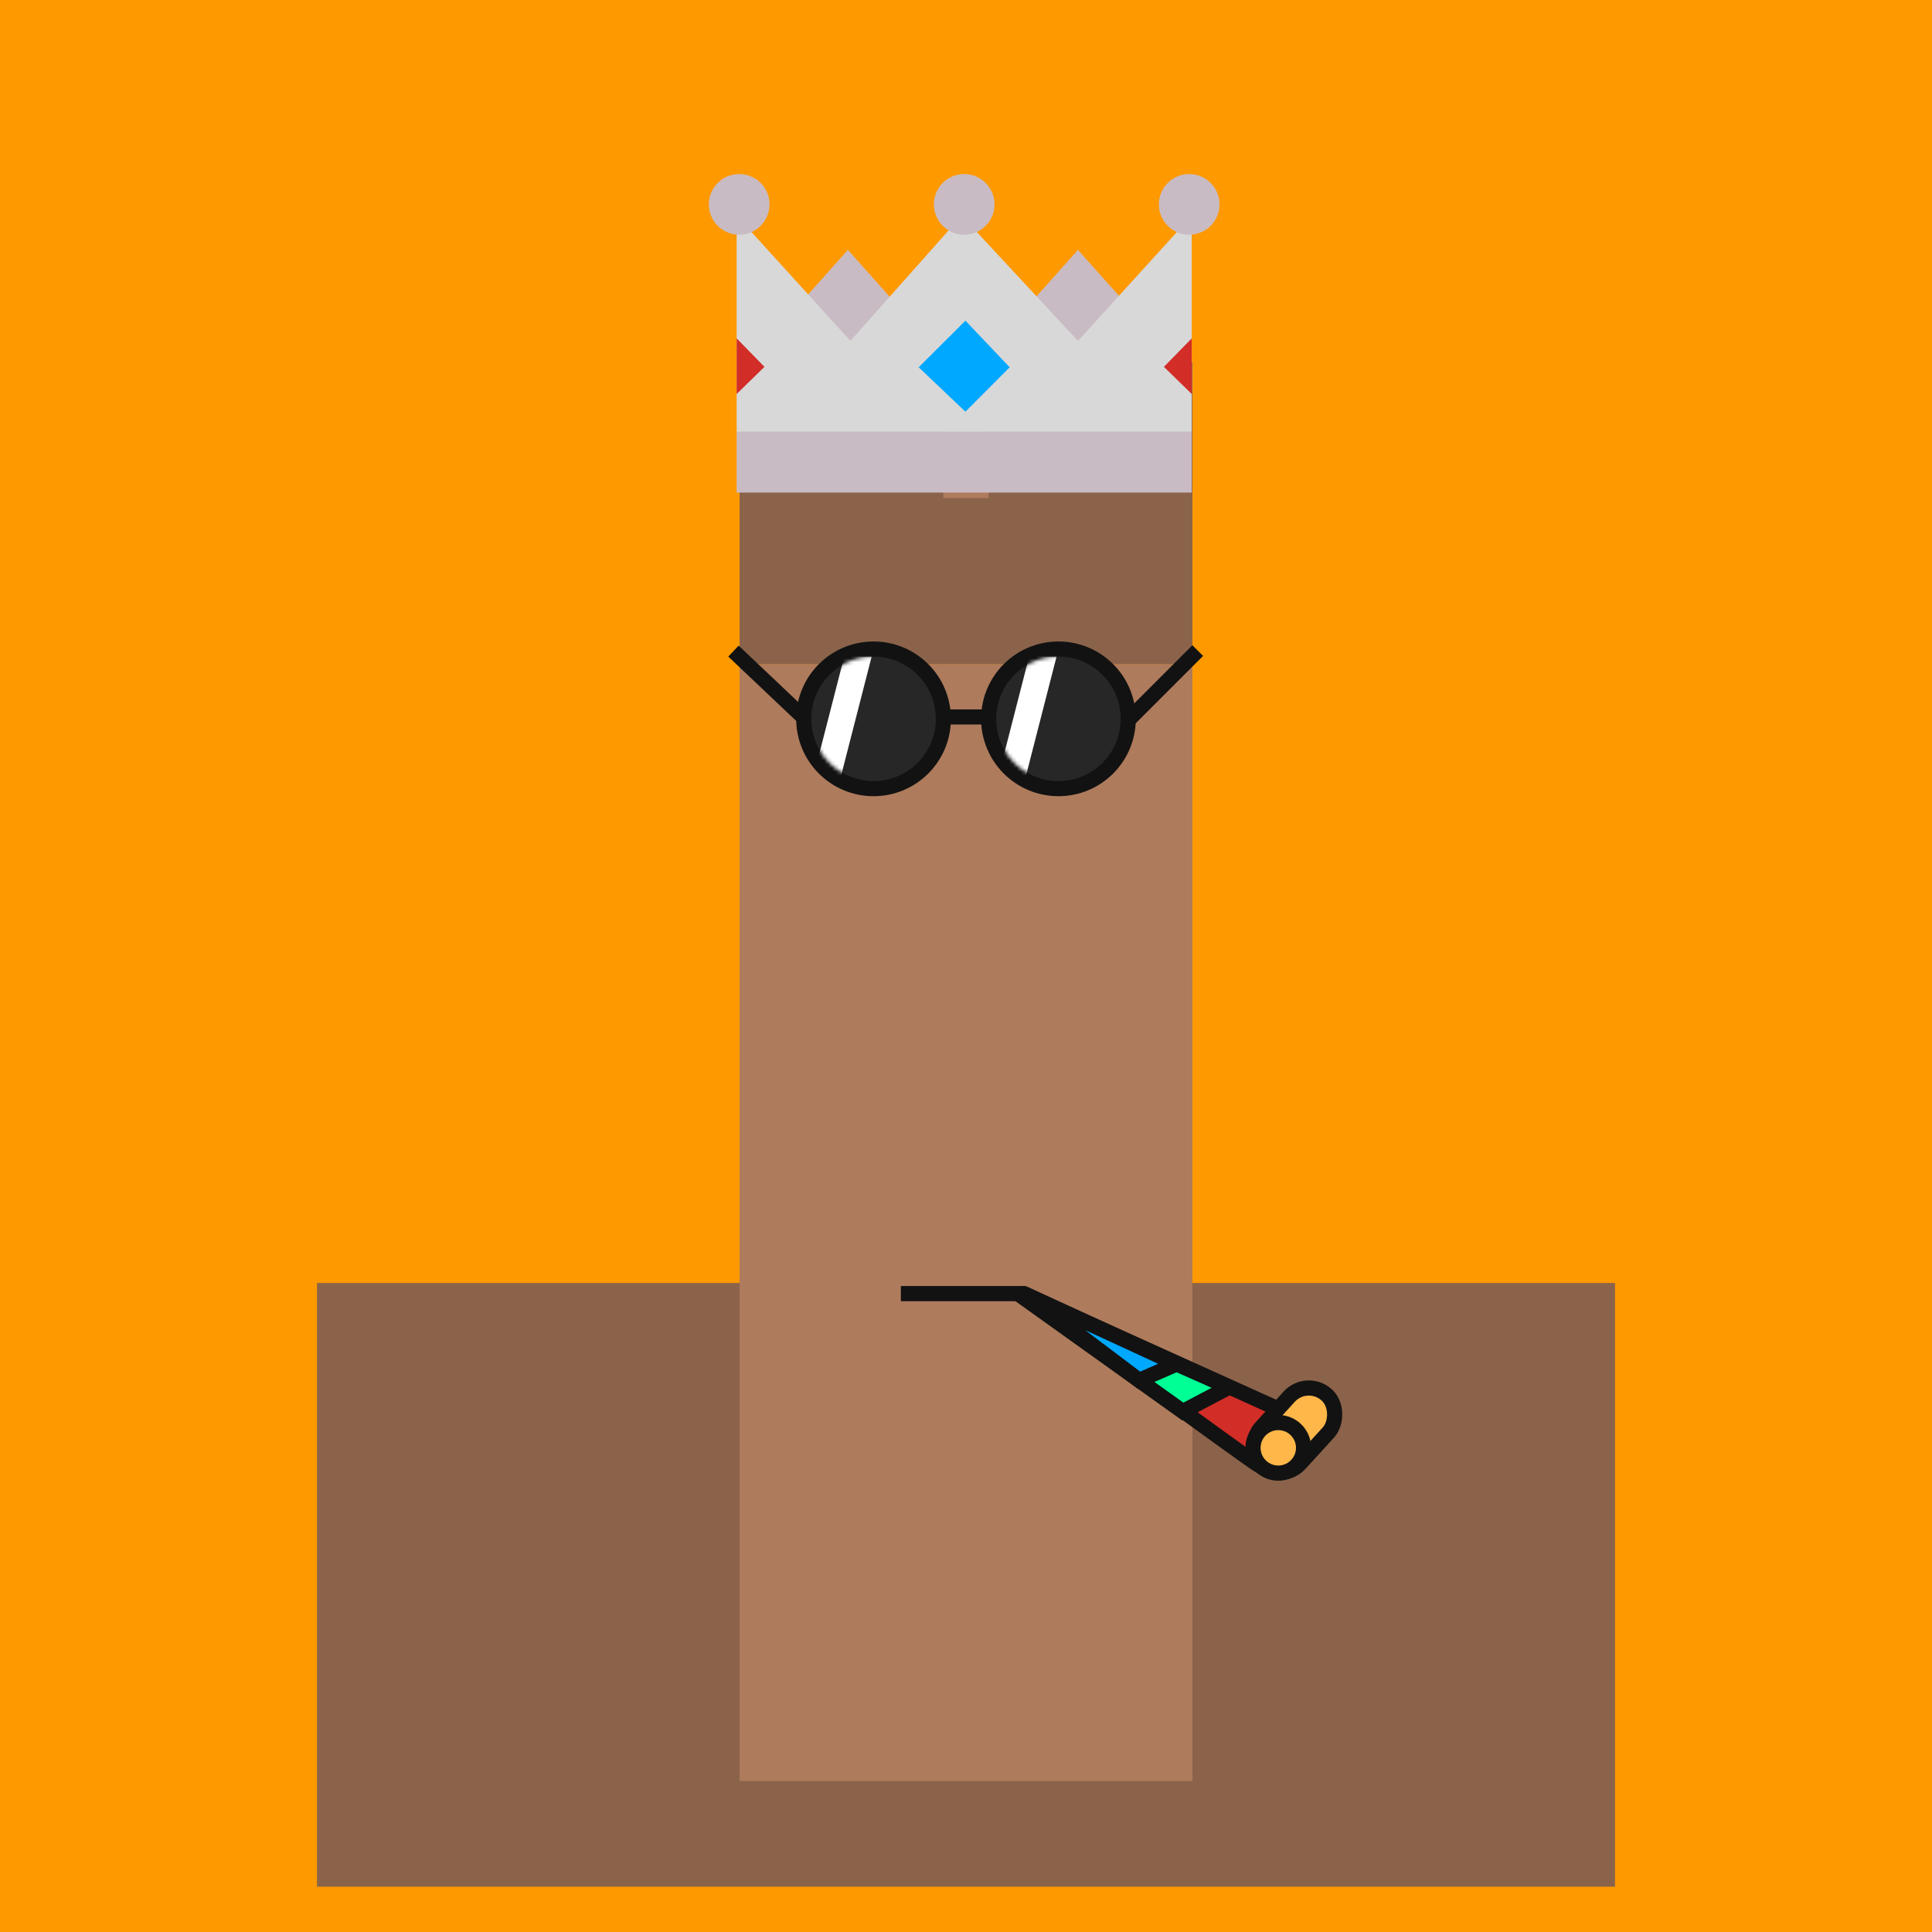 <svg xmlns="http://www.w3.org/2000/svg" viewBox="0 0 512 512"><rect x="0" y="0" width="512" height="512" fill="#333333" stroke="none"/><g id="layer1" transform="translate(0, 0)"><svg width="512" height="512" viewBox="0 0 512 512" fill="none" xmlns="http://www.w3.org/2000/svg">
<g clip-path="url(#clip0_75_1459)">
<path d="M512 0H0V512H512V0Z" fill="#FF9900"/>
<path d="M428 340H84V500H428V340Z" fill="#8B634A"/>
<g>
<animateTransform attributeName="transform" type="translate" dur="0.4s" repeatCount="indefinite" keyTimes="0;0.5;1" values="0 0;0 28;0 0" />
<path d="M316 176H196V472H316V176Z" fill="#AE7B5C"/>
<path d="M316 176H196V96H316V176Z" fill="#8B634A"/>
<path d="M262 96H250V132H262V96Z" fill="#AE7B5C">
<animate attributeName="fill" values="#AE7B5C; #AE7B5C; #fff; #AE7B5C;#fff; #AE7B5C;#fff; #AE7B5C;#fff; #AE7B5C;#fff; #AE7B5C;#fff; #AE7B5C;#AE7B5C" keyTimes="0; 0.74; 0.76; 0.78;0.8;0.82;0.84;0.86;0.88;0.9;0.92;0.94;0.96;0.98;1" dur="5s" repeatCount="indefinite" />
</path>
</g>
</g>
<defs>
<clipPath id="clip0_75_1459">
<rect width="512" height="512" fill="white"/>
</clipPath>
</defs>
</svg>
</g><g id="layer2" transform="translate(84, 22)"><svg width="344" height="344" viewBox="0 0 344 344" fill="none" xmlns="http://www.w3.org/2000/svg"><g>
<animateTransform attributeName="transform" type="translate" dur="0.4s" repeatCount="indefinite" keyTimes="0;0.5;1" values="0 0;0 28;0 0" />
<path d="M201.67 44.22L179.56 69.01H223.78L201.67 44.22Z" fill="#C9BBC3"/>
<path d="M140.7 44.22L118.59 69.01H162.81L140.7 44.22Z" fill="#C9BBC3"/>
<rect width="120.6" height="16.08" transform="matrix(1 0 0 -1 111.22 108.54)" fill="#C9BBC3"/>
<path d="M111.22 92.46H231.82V68.34V35.175L201.67 68.34L170.85 35.175L141.37 68.34L111.22 35.175V68.34V92.46Z" fill="#D8D8D8"/>
<path d="M159.46 75.334L171.846 62.98L183.58 75.334L171.846 87.1L159.46 75.334Z" fill="#00A8FF"/>
<path d="M224.45 75.22L231.82 67.67V82.41L224.45 75.22Z" fill="#D22D27"/>
<path d="M118.59 75.22L111.22 67.67V82.41L118.59 75.22Z" fill="#D22D27"/>
<circle cx="111.89" cy="32.16" r="8.04" fill="#C9BBC3"/>
<circle cx="171.52" cy="32.16" r="8.04" fill="#C9BBC3"/>
<circle cx="231.15" cy="32.16" r="8.04" fill="#C9BBC3"/>
</g></svg>
</g><g id="layer3" transform="translate(84, 55)"><svg width="344" height="344" viewBox="0 0 344 344" fill="none" xmlns="http://www.w3.org/2000/svg">
<g>
<animateTransform attributeName="transform" type="translate" dur="0.4s" repeatCount="indefinite" keyTimes="0;0.5;1" values="0 0;0 28;0 0" />
<circle cx="147.5" cy="135.5" r="18.5" fill="#272727" stroke="#121212" stroke-width="4"/>
<line x1="110.375" y1="117.548" x2="129.375" y2="135.548" stroke="#121212" stroke-width="4"/>
<mask id="mask0_59_934" style="mask-type:alpha" maskUnits="userSpaceOnUse" x="131" y="119" width="33" height="33">
<circle cx="147.5" cy="135.5" r="16.5" fill="#191919"/>
</mask>
<g mask="url(#mask0_59_934)">
<path d="M139.727 119H147L138.273 153H131L139.727 119Z" fill="white">
<animateTransform attributeName="transform" type="translate" dur="4s" repeatCount="indefinite" keyTimes="0;0.8;1" values="-32 0;-32 0;48 0" />
</path>
</g>
<circle cx="196.5" cy="135.5" r="18.5" fill="#272727" stroke="#121212" stroke-width="4"/>
<line x1="233.414" y1="117.414" x2="215.414" y2="135.414" stroke="#121212" stroke-width="4"/>
<mask id="mask1_59_934" style="mask-type:alpha" maskUnits="userSpaceOnUse" x="180" y="119" width="33" height="33">
<circle cx="196.5" cy="135.5" r="16.5" fill="#191919"/>
</mask>
<g mask="url(#mask1_59_934)">
<path d="M188.727 119H196L187.273 153H180L188.727 119Z" fill="white">
<animateTransform attributeName="transform" type="translate" dur="4s" repeatCount="indefinite" keyTimes="0;0.8;1" values="-32 0;-32 0;48 0" />
</path>
</g>
<line x1="165" y1="135" x2="179" y2="135" stroke="#121212" stroke-width="4"/>
</g>
</svg>
</g><g id="layer4" transform="translate(84, 140)"><svg width="344" height="344" viewBox="0 0 344 344" fill="none" xmlns="http://www.w3.org/2000/svg"><g>
<animateTransform attributeName="transform" type="translate" dur="0.4s" repeatCount="indefinite" keyTimes="0;0.5;1" values="0 0;0 28;0 0" />
<path d="M154.737 202.82H187.76" stroke="#121212" stroke-width="4.02"/>
<path d="M187.09 202.821C187.09 202.821 246.641 246.706 250.198 248.716L258.238 234.981L187.09 202.821Z" fill="#D22D27" stroke="#121212" stroke-width="4.02"/>
<path d="M185.582 202.703L229.449 234.07L241.68 227.625L185.582 202.703Z" fill="#00FF94" stroke="#121212" stroke-width="4.02"/>
<path d="M187.425 202.82L217.89 225.804L227.827 221.47L187.425 202.82Z" fill="#00A8FF"/>
<path d="M217.89 225.804L216.68 227.409L217.618 228.116L218.694 227.647L217.89 225.804ZM187.425 202.82L188.267 200.995C187.335 200.565 186.228 200.907 185.7 201.788C185.173 202.669 185.394 203.806 186.214 204.425L187.425 202.82ZM227.827 221.47L228.63 223.312L232.735 221.521L228.669 219.645L227.827 221.47ZM219.101 224.2L188.635 201.216L186.214 204.425L216.68 227.409L219.101 224.2ZM186.582 204.645L226.984 223.295L228.669 219.645L188.267 200.995L186.582 204.645ZM218.694 227.647L228.63 223.312L227.023 219.627L217.087 223.962L218.694 227.647Z" fill="#121212"/>
<rect x="262.395" y="224.93" width="14.07" height="25.261" rx="7.035" transform="rotate(42.343 262.395 224.93)" fill="#FFB74A" stroke="#121212" stroke-width="4.02"/>
<path d="M261.46 243.69C261.46 246.17 260.113 248.335 258.11 249.494C257.125 250.064 255.98 250.39 254.76 250.39C251.06 250.39 248.06 247.391 248.06 243.69C248.06 239.99 251.06 236.99 254.76 236.99C258.46 236.99 261.46 239.99 261.46 243.69Z" fill="#FFB74A" stroke="#121212" stroke-width="4.02"/>
</g></svg>
</g></svg>
